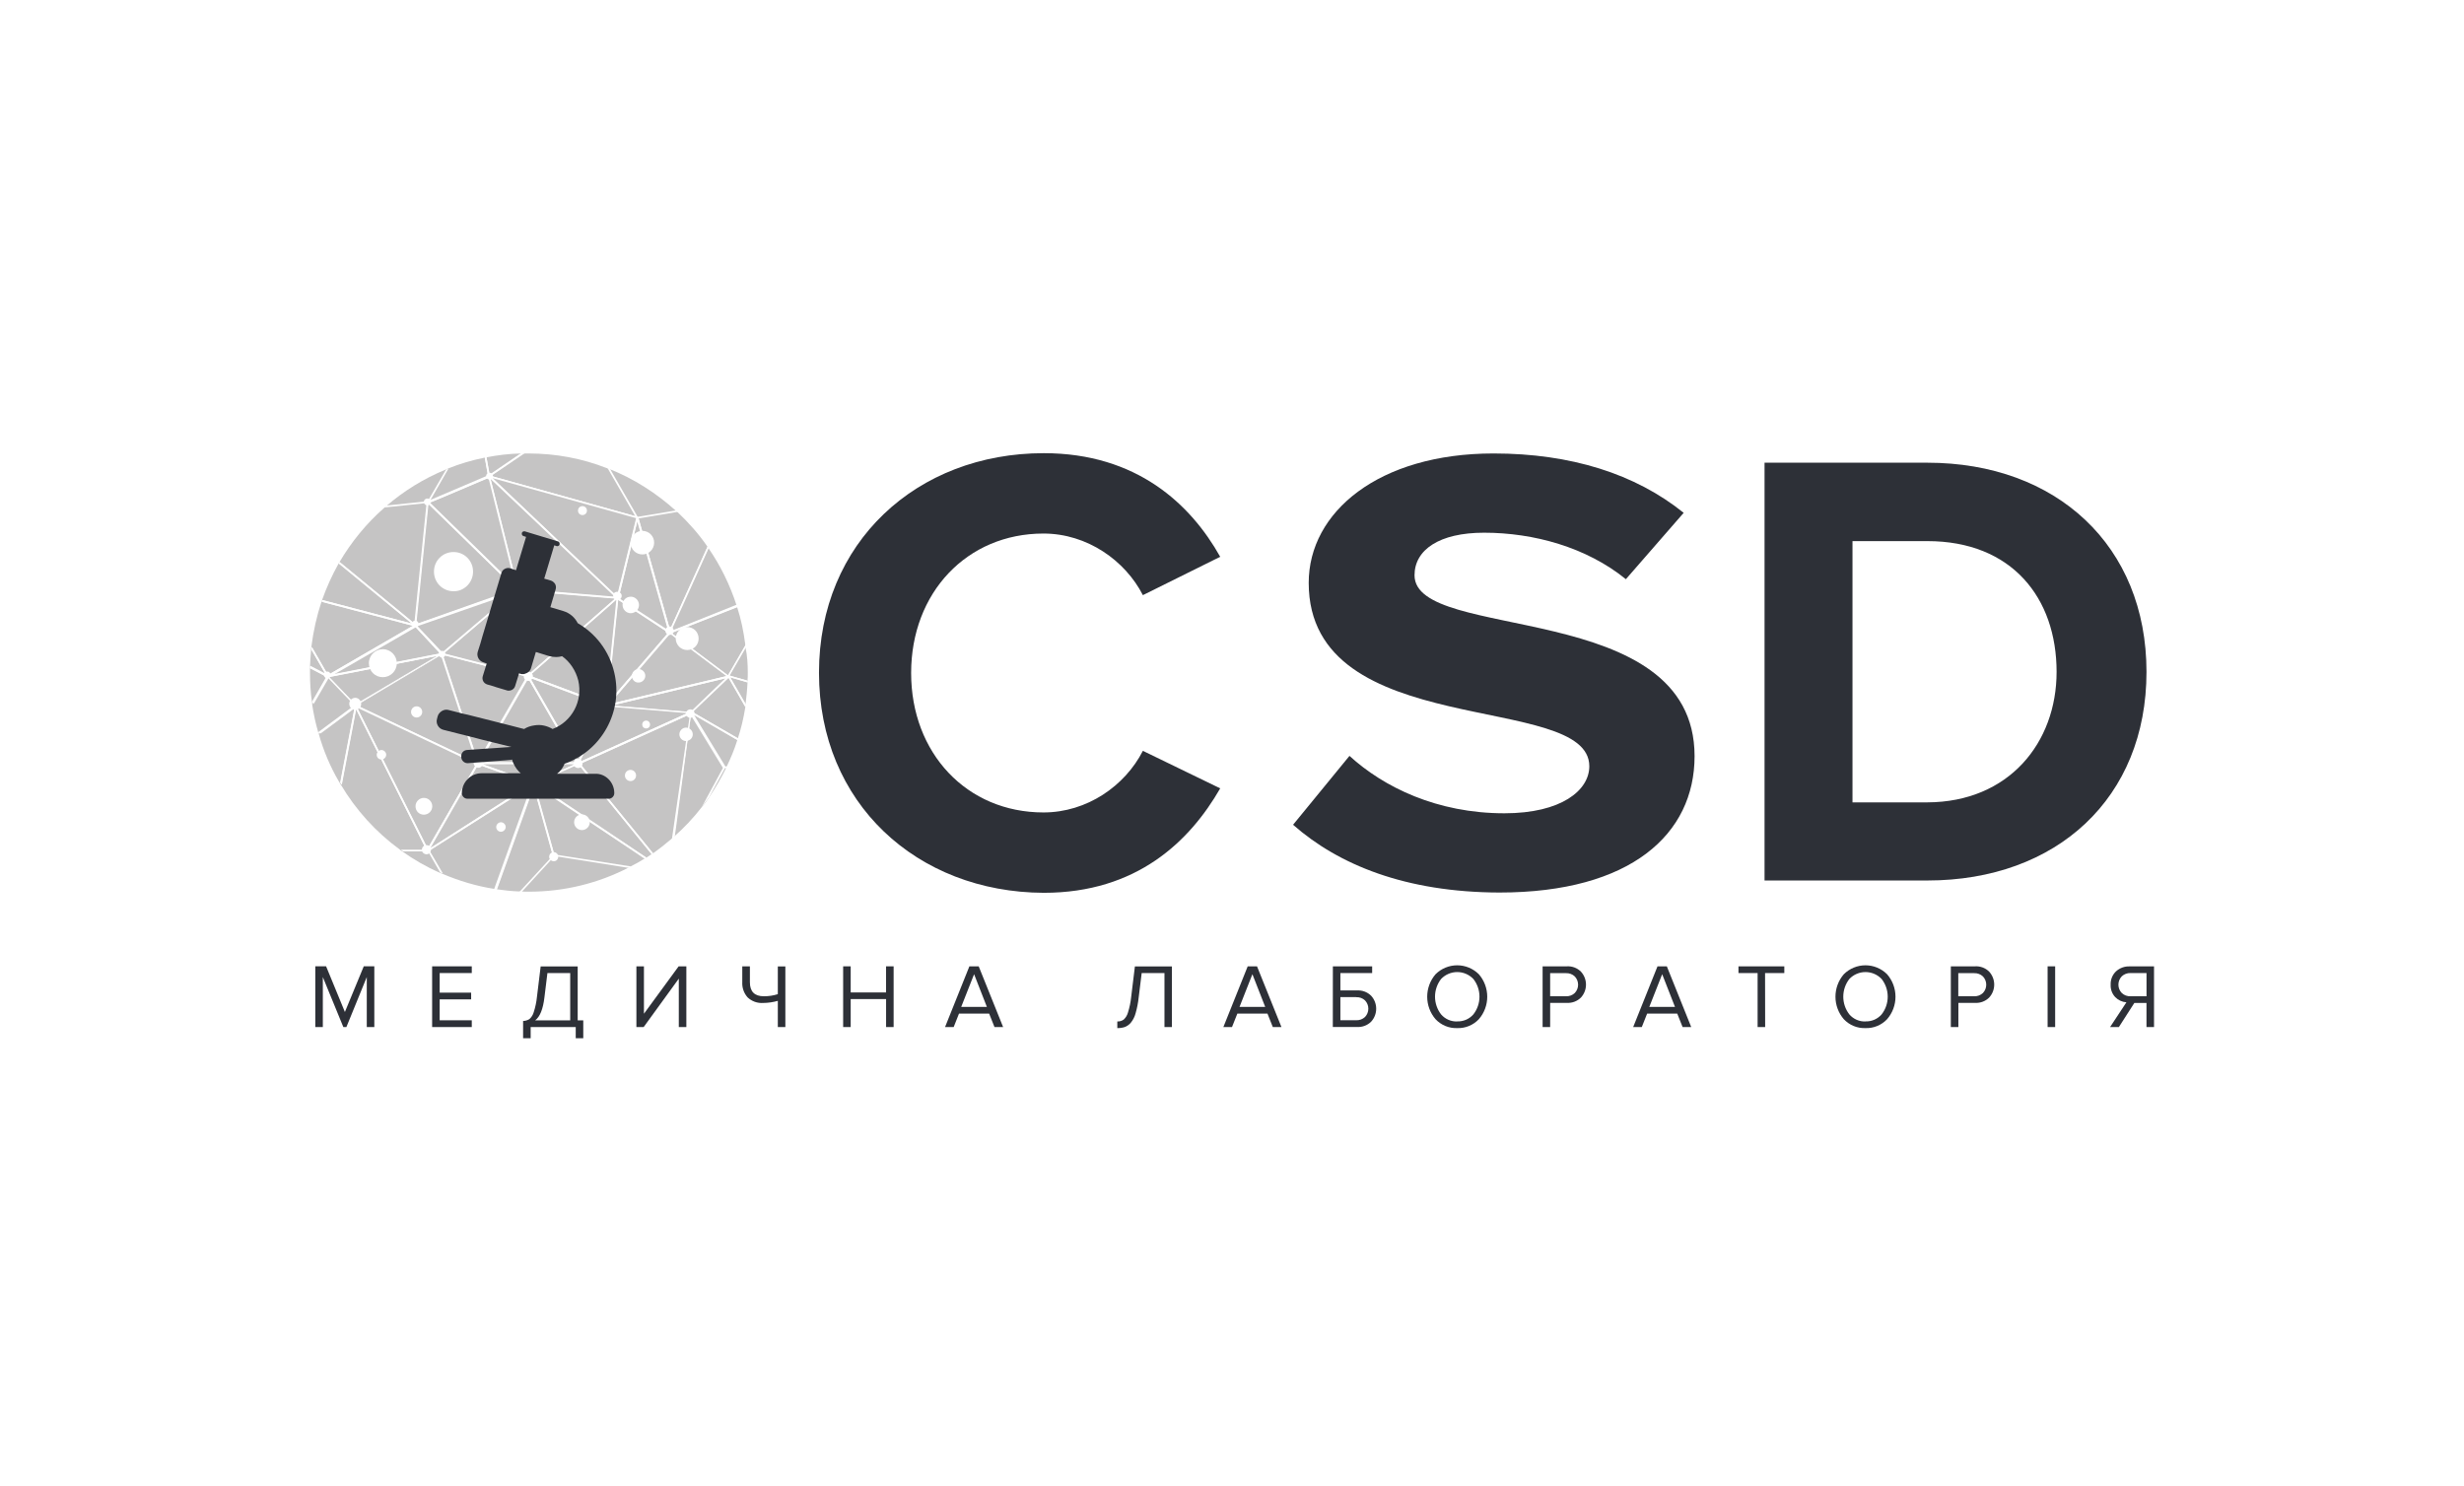 <svg width="310" height="187" viewBox="0 0 310 187" fill="none" xmlns="http://www.w3.org/2000/svg">
<g filter="url(#filter0_d_25_1256)">
<rect x="20" y="20" width="270" height="147" rx="4.392" fill="white"/>
</g>
<path d="M103.039 84.651C103.039 68.231 115.369 57.026 131.317 57.026C143.014 57.026 149.794 63.439 153.517 70.064L143.787 74.891C141.574 70.557 136.797 67.139 131.282 67.139C121.657 67.139 114.631 74.574 114.631 84.687C114.631 94.764 121.622 102.234 131.282 102.234C136.761 102.234 141.539 98.887 143.787 94.482L153.517 99.204C149.688 105.864 143.014 112.347 131.317 112.347C115.369 112.277 103.039 101.072 103.039 84.651Z" fill="#2D3037"/>
<path d="M162.683 103.785L169.779 95.117C174.1 99.063 180.809 102.34 189.275 102.34C196.441 102.34 199.954 99.451 199.954 96.42C199.954 86.942 164.651 93.461 164.651 73.341C164.651 64.426 173.468 57.062 187.905 57.062C197.635 57.062 205.75 59.634 211.827 64.532L204.555 72.883C199.603 68.866 192.963 67.033 186.711 67.033C181.09 67.033 177.964 69.183 177.964 72.389C177.964 80.881 213.197 75.208 213.197 95.152C213.197 104.948 205.188 112.312 188.643 112.312C176.84 112.277 168.409 108.824 162.683 103.785Z" fill="#2D3037"/>
<path d="M222 110.797V58.225H242.479C258.743 58.225 270.054 68.69 270.054 84.546C270.054 100.402 258.779 110.797 242.479 110.797H222ZM258.743 84.546C258.743 75.244 253.123 68.091 242.479 68.091H233.065V100.966H242.479C252.737 100.931 258.743 93.461 258.743 84.546Z" fill="#2D3037"/>
<path d="M94.08 84.616C94.08 84.969 94.08 85.321 94.045 85.673C94.045 85.744 94.045 85.814 94.045 85.885C94.01 86.801 93.904 87.717 93.799 88.598C93.799 88.633 93.799 88.633 93.799 88.668C93.799 88.774 93.764 88.845 93.764 88.95C93.764 88.986 93.764 88.986 93.764 89.021C93.553 90.36 93.237 91.699 92.815 92.967C92.78 93.038 92.78 93.108 92.745 93.179C92.394 94.306 91.937 95.398 91.445 96.42C91.41 96.491 91.375 96.561 91.34 96.667C90.743 97.9 90.04 99.098 89.267 100.261C88.987 100.684 88.67 101.142 88.319 101.53C87.23 102.939 86.036 104.208 84.701 105.37C84.631 105.441 84.525 105.511 84.455 105.582C83.717 106.216 82.909 106.85 82.102 107.414C82.031 107.449 81.996 107.485 81.926 107.52C81.715 107.661 81.504 107.802 81.293 107.943C81.223 107.978 81.153 108.013 81.083 108.048C80.521 108.401 79.959 108.718 79.397 109C79.291 109.07 79.186 109.105 79.081 109.176C75.322 111.114 71.071 112.206 66.54 112.206C66.189 112.206 65.873 112.206 65.521 112.171C65.416 112.171 65.346 112.171 65.24 112.171C64.292 112.136 63.343 112.03 62.395 111.889C62.325 111.889 62.254 111.854 62.184 111.854C59.901 111.501 57.723 110.832 55.65 109.951C55.545 109.916 55.44 109.845 55.299 109.81C53.613 109.07 52.032 108.154 50.557 107.097C50.452 107.026 50.346 106.956 50.276 106.885C47.29 104.701 44.761 101.917 42.864 98.711C42.794 98.605 42.759 98.534 42.688 98.429C41.564 96.526 40.686 94.447 40.089 92.298C40.054 92.227 40.054 92.157 40.019 92.086C39.703 90.994 39.457 89.866 39.281 88.704C39.281 88.668 39.281 88.633 39.281 88.633C39.281 88.563 39.246 88.457 39.246 88.386C39.246 88.351 39.246 88.316 39.246 88.316C39.07 87.118 39 85.885 39 84.651C39 84.475 39 84.299 39 84.123C39 84.052 39 83.982 39 83.876C39.035 83.172 39.07 82.467 39.141 81.762V81.727C39.141 81.621 39.176 81.516 39.176 81.41V81.374C39.422 79.436 39.843 77.534 40.44 75.737C40.475 75.666 40.475 75.596 40.511 75.525C41.072 73.94 41.775 72.389 42.583 70.945C42.618 70.874 42.653 70.804 42.688 70.768C44.199 68.196 46.096 65.871 48.309 63.933C48.414 63.862 48.484 63.756 48.59 63.686C50.803 61.783 53.297 60.233 56.037 59.105C56.142 59.07 56.248 58.999 56.353 58.964C57.828 58.365 59.374 57.907 60.955 57.59C61.025 57.59 61.095 57.555 61.166 57.555C62.571 57.273 64.046 57.097 65.521 57.062C65.662 57.062 65.767 57.062 65.908 57.062C66.083 57.062 66.294 57.062 66.47 57.062C69.947 57.062 73.249 57.696 76.305 58.894C76.411 58.929 76.516 58.964 76.622 58.999C79.748 60.233 82.593 62.065 85.052 64.285C85.122 64.355 85.193 64.391 85.263 64.461C86.633 65.765 87.897 67.174 88.987 68.76C89.022 68.83 89.092 68.901 89.127 68.971C90.638 71.156 91.832 73.587 92.675 76.195C92.71 76.265 92.71 76.336 92.745 76.406C93.237 77.921 93.553 79.472 93.764 81.093C93.764 81.128 93.764 81.128 93.764 81.163C93.764 81.269 93.799 81.374 93.799 81.445C93.799 81.48 93.799 81.48 93.799 81.516C94.01 82.467 94.08 83.559 94.08 84.616Z" fill="#C5C4C4"/>
<path d="M39 84.089L40.756 85.005L41.037 85.146H41.072L41.002 85.251L39.246 88.317C39.246 88.387 39.281 88.493 39.281 88.564C39.281 88.599 39.281 88.634 39.281 88.634L41.213 85.287L41.283 85.146C41.283 85.146 41.318 85.111 41.318 85.075V85.04V85.005L41.283 84.969L41.248 84.934L41.178 84.899L41.002 84.793H40.967L40.791 84.688L39.035 83.772C39 83.912 39 83.983 39 84.089Z" fill="white"/>
<path d="M39 83.841L40.756 84.793L39 83.841ZM41.353 85.145V85.11L41.318 85.04L41.283 84.969L41.037 84.581L39.211 81.41C39.211 81.516 39.176 81.622 39.176 81.727V81.763L40.862 84.687L40.967 84.898L40.791 84.793L39.035 83.841C39.035 83.912 39.035 83.982 39.035 84.088L40.791 85.004L41.072 85.145H41.108L41.213 85.18H41.248C41.283 85.18 41.318 85.18 41.318 85.145C41.353 85.216 41.353 85.18 41.353 85.145Z" fill="white"/>
<path d="M45.045 89.268L44.94 89.021L44.834 88.845L44.799 88.775V88.81V88.845V88.88V88.986L44.764 89.162L44.869 89.374L53.405 106.463C53.475 106.428 53.546 106.393 53.616 106.393L45.045 89.268ZM53.897 106.992L53.862 106.921L53.827 106.886L53.792 106.851L53.581 106.393L45.045 89.268L44.94 89.021L44.834 88.845L44.799 88.775C44.799 88.775 44.799 88.775 44.764 88.739C44.729 88.739 44.694 88.739 44.694 88.739C44.694 88.739 44.694 88.739 44.658 88.739C44.658 88.739 44.658 88.739 44.658 88.775C44.658 88.775 44.658 88.775 44.658 88.81V88.845L44.623 89.056L44.588 89.303L42.832 98.464C42.902 98.57 42.937 98.641 43.008 98.746L44.799 89.338L44.834 89.127L44.94 89.338L53.475 106.428L53.721 106.921H50.419C50.525 106.992 50.63 107.062 50.7 107.133H53.897C53.932 107.133 53.967 107.097 53.967 107.097C53.897 107.062 53.897 107.027 53.897 106.992Z" fill="white"/>
<path d="M55.652 82.291C55.652 82.256 55.617 82.256 55.617 82.256C55.617 82.256 55.582 82.256 55.547 82.256H55.511H55.476H55.406L55.16 82.291L41.671 84.934H41.601L41.285 85.004H41.25H41.179H41.144H41.109V85.04C41.109 85.075 41.109 85.075 41.109 85.11C41.109 85.11 41.109 85.11 41.109 85.145L41.215 85.251L41.25 85.286L43.006 87.119L44.025 88.176L44.552 88.704L44.587 88.74H44.622L44.657 88.775H44.692C44.727 88.775 44.727 88.775 44.763 88.775L44.798 88.74L44.833 88.704L44.903 88.669L45.43 88.352L55.301 82.467L55.476 82.362L55.547 82.326L55.617 82.291L55.652 82.256V82.221C55.652 82.221 55.652 82.221 55.652 82.186V82.291ZM45.36 88.246L44.692 88.634L44.13 88.035L41.461 85.251L41.425 85.216L41.531 85.181L54.985 82.538L45.36 88.246Z" fill="white"/>
<path d="M45.323 88.986C45.288 89.056 45.253 89.092 45.183 89.162L59.585 95.998V95.963C59.585 95.892 59.62 95.857 59.655 95.822L45.323 88.986ZM60.112 95.998L60.042 95.963L59.972 95.927L59.901 95.892L59.655 95.787L45.323 88.986L44.902 88.775L44.726 88.704C44.691 88.704 44.656 88.704 44.656 88.704C44.656 88.704 44.656 88.704 44.621 88.704C44.621 88.704 44.621 88.704 44.621 88.739C44.621 88.739 44.621 88.739 44.621 88.775V88.81L44.656 88.915L44.726 89.092L44.832 89.303L53.368 106.393L53.614 106.886L53.684 107.027C53.684 107.062 53.719 107.062 53.754 107.062C53.754 107.062 53.754 107.062 53.789 107.062C53.824 107.062 53.859 107.027 53.859 107.027L54.07 106.675L54.14 106.569L59.937 96.491L60.147 96.139L60.182 96.104C60.182 96.104 60.182 96.069 60.218 96.069C60.218 96.033 60.218 96.033 60.218 95.998C60.147 96.033 60.147 95.998 60.112 95.998ZM53.578 106.357L45.042 89.268L44.937 89.021L45.183 89.127L59.585 95.963L59.937 96.139L59.761 96.456L54 106.463L53.789 106.815L53.578 106.357Z" fill="white"/>
<path d="M44.796 88.74C44.761 88.74 44.796 88.74 44.796 88.74C44.796 88.704 44.796 88.704 44.761 88.704L44.726 88.669L44.164 88.07L41.494 85.287L41.459 85.251L41.424 85.216V85.181L41.354 85.11C41.319 85.075 41.319 85.075 41.283 85.075H41.248V85.11L41.213 85.146L41.143 85.287L39.422 88.282C39.422 88.317 39.422 88.352 39.422 88.352C39.422 88.423 39.457 88.528 39.457 88.599L41.354 85.322L41.389 85.287L41.424 85.322L43.18 87.154L44.199 88.211L44.726 88.74L44.34 89.057L40.265 92.087C40.265 92.158 40.3 92.228 40.335 92.299L44.515 89.198L44.761 89.022L44.867 88.951L44.902 88.916L44.937 88.881C44.972 88.846 44.972 88.846 44.972 88.81V88.775C44.796 88.775 44.796 88.775 44.796 88.74Z" fill="white"/>
<path d="M60.147 95.998L60.112 95.857L60.007 95.505L55.791 82.714L55.686 82.432L55.651 82.362V82.326C55.651 82.326 55.651 82.291 55.616 82.291H55.581H55.545L55.51 82.326L55.264 82.467L55.194 82.502L55.054 82.573L45.464 88.281L44.797 88.669L44.726 88.704C44.726 88.704 44.726 88.704 44.691 88.704C44.691 88.704 44.691 88.704 44.656 88.739C44.656 88.739 44.656 88.739 44.656 88.775V88.81L44.691 88.845L44.761 88.88L44.832 88.915L44.972 88.986L45.218 89.092L59.62 95.927L59.972 96.104L60.007 96.139L60.077 96.174H60.112C60.147 96.174 60.147 96.174 60.182 96.139C60.182 96.139 60.182 96.104 60.218 96.104C60.218 96.104 60.218 96.104 60.218 96.068C60.218 96.033 60.218 96.033 60.218 95.998H60.147ZM59.655 95.751L45.323 88.951L44.902 88.739L45.429 88.422L55.3 82.538L55.475 82.432L55.545 82.679L59.761 95.54L59.866 95.857L59.655 95.751Z" fill="white"/>
<path d="M44.129 89.092L40.054 92.122C40.054 92.192 40.09 92.263 40.125 92.333L44.305 89.233C44.2 89.197 44.164 89.127 44.129 89.092ZM44.762 88.739L44.727 88.704C44.691 88.704 44.656 88.704 44.656 88.704C44.656 88.704 44.656 88.704 44.621 88.704L44.551 88.775L44.164 89.092L40.09 92.122C40.09 92.192 40.125 92.263 40.16 92.333L44.34 89.233L44.586 89.056L44.551 89.303L42.794 98.465C42.865 98.57 42.9 98.641 42.97 98.746L44.762 89.338L44.797 89.127L44.832 88.951V88.845V88.81V88.775C44.797 88.775 44.797 88.739 44.762 88.739Z" fill="white"/>
<path d="M67.347 99.134L67.277 98.817L67.172 98.747L67.102 98.923L67.172 99.169L69.42 107.238C69.49 107.203 69.561 107.168 69.631 107.168L67.347 99.134ZM69.701 107.591L69.666 107.52L69.596 107.238L67.347 99.169L67.277 98.852L67.242 98.676L67.207 98.606V98.57C67.207 98.57 67.207 98.57 67.172 98.535H67.137C67.102 98.535 67.102 98.535 67.102 98.535C67.102 98.535 67.102 98.535 67.102 98.57V98.606L67.066 98.676L66.996 98.888L66.891 99.169L62.289 111.96C62.359 111.96 62.43 111.995 62.5 111.995L67.066 99.275L67.172 99.028L67.242 99.275L69.49 107.344L69.561 107.661L69.174 108.084L65.31 112.277C65.415 112.277 65.486 112.277 65.591 112.277L69.279 108.26L69.701 107.802L69.736 107.767C69.701 107.661 69.701 107.626 69.701 107.591Z" fill="white"/>
<path d="M72.829 96.069C72.829 96.033 72.829 96.033 72.829 96.069C72.829 96.033 72.794 96.033 72.794 96.033C72.759 95.998 72.759 95.998 72.724 95.998H60.113C60.113 95.998 60.113 95.998 60.078 95.998C60.078 95.998 60.078 95.998 60.043 95.998C60.043 95.998 60.008 95.998 60.008 96.033V96.069C60.008 96.104 60.043 96.174 60.078 96.174H60.113H60.148L60.605 96.35L66.506 98.465L66.823 98.57L66.928 98.606H66.963H66.998H67.033H67.068H67.104H67.139L67.174 98.57L67.279 98.535L67.63 98.394L72.232 96.35L72.654 96.139L72.724 96.104C72.829 96.174 72.829 96.104 72.829 96.069ZM67.56 98.253L67.104 98.465L66.647 98.288L60.781 96.174H72.232L72.197 96.21L69.317 97.513L67.56 98.253Z" fill="white"/>
<path d="M84.033 109.916C84.033 109.916 84.033 109.952 84.033 109.916C84.033 109.916 84.033 109.952 84.033 109.916ZM67.628 98.817L67.312 98.606L67.172 98.535C67.172 98.535 67.172 98.535 67.137 98.535H67.102H67.066C67.066 98.535 67.066 98.535 67.066 98.57V98.606V98.641V98.676L67.102 98.747L67.137 98.923L67.207 99.169L69.455 107.239L69.525 107.556V107.626C69.525 107.661 69.561 107.697 69.596 107.697H69.666L70.263 107.802L79.115 109.212C79.221 109.141 79.326 109.106 79.431 109.036L70.228 107.591L69.736 107.52L69.666 107.239L67.418 99.169L67.347 98.852L67.593 99.028L81.153 108.084C81.223 108.049 81.293 108.014 81.363 107.978L67.628 98.817Z" fill="white"/>
<path d="M60.744 96.21C60.709 96.28 60.674 96.35 60.639 96.386L66.54 98.5C66.54 98.429 66.575 98.359 66.611 98.288L60.744 96.21ZM67.172 98.535L67.137 98.5C67.137 98.5 67.137 98.5 67.102 98.5H67.067L66.611 98.324L60.744 96.21H60.709L60.533 96.139L60.217 96.033L60.112 95.998H60.077C60.077 95.998 60.077 95.998 60.042 95.998C60.042 95.998 60.042 95.998 60.007 95.998C60.007 95.998 59.971 95.998 59.971 96.033V96.069L59.901 96.174L59.725 96.491L53.965 106.498L53.754 106.851L53.684 106.992C53.684 107.027 53.648 107.062 53.684 107.097C53.684 107.097 53.684 107.133 53.719 107.133L53.754 107.168H53.789C53.789 107.168 53.824 107.168 53.859 107.168L53.929 107.097L54.175 106.957L66.611 99.064L66.856 98.923L66.997 98.817L67.067 98.782L67.102 98.746L67.137 98.711C67.137 98.676 67.137 98.676 67.137 98.641C67.172 98.57 67.172 98.57 67.172 98.535ZM66.54 98.817L54.175 106.71H54.14L54.175 106.675L59.971 96.562L60.182 96.21L60.639 96.386L66.54 98.5L66.856 98.606L66.54 98.817Z" fill="white"/>
<path d="M84.033 109.916C84.033 109.916 84.033 109.951 84.033 109.916V109.916ZM72.898 96.139L72.827 96.068C72.792 96.033 72.792 96.033 72.757 96.033H72.722H72.687L72.652 96.068L72.406 96.174L72.195 96.245L69.315 97.513L67.593 98.288L67.137 98.5H67.102C67.102 98.5 67.102 98.5 67.066 98.5C67.066 98.5 67.066 98.5 67.066 98.535V98.57V98.605L67.102 98.641L67.137 98.676L67.207 98.711L67.312 98.782L67.558 98.958L81.117 108.014C81.188 107.978 81.258 107.943 81.328 107.908L67.699 98.782L67.383 98.57L67.734 98.429L72.335 96.386L72.757 96.174L73.073 96.526L81.996 107.485C82.066 107.45 82.101 107.414 82.171 107.379L73.249 96.421L72.898 96.139Z" fill="white"/>
<path d="M67.067 98.711L66.997 98.747L66.856 98.852L66.751 99.134L62.149 111.925C62.22 111.925 62.29 111.96 62.36 111.96L66.927 99.24L67.032 98.993L67.102 98.817L67.067 98.711ZM67.173 98.535L67.138 98.5C67.138 98.5 67.138 98.5 67.102 98.5H67.067H67.032L66.856 98.606L66.576 98.782L54.211 106.675H54.175L54.105 106.71L53.859 106.851L53.789 106.886L53.754 106.921C53.754 106.957 53.754 106.992 53.754 107.027L53.789 107.062L53.965 107.344L55.37 109.776C55.475 109.811 55.581 109.881 55.721 109.917L54.14 107.203L54.035 106.992L54.281 106.851L66.716 98.958L66.962 98.817L66.856 99.099L62.255 111.89C62.325 111.89 62.395 111.925 62.465 111.925L67.032 99.205L67.102 98.958L67.173 98.782L67.208 98.711V98.676V98.641V98.606C67.173 98.57 67.173 98.57 67.173 98.535Z" fill="white"/>
<path d="M91.201 96.525L91.166 96.455L87.302 90.112L87.232 89.972L87.056 89.69L87.021 89.619C87.021 89.619 87.021 89.584 86.986 89.584H86.951H86.916C86.916 89.584 86.916 89.584 86.916 89.619V89.725V89.795L86.845 90.218L84.632 105.546C84.703 105.476 84.808 105.405 84.878 105.335L85.054 104.137L86.88 90.324L86.916 90.007L87.091 90.289L90.955 96.631L88.286 101.564C88.602 101.141 88.918 100.719 89.234 100.296L91.166 96.737L91.201 96.666C91.201 96.596 91.201 96.561 91.201 96.525ZM84.035 109.915C84.035 109.915 84.035 109.95 84.035 109.915V109.915Z" fill="white"/>
<path d="M91.691 85.074C91.691 85.039 91.655 85.039 91.655 85.039H91.62H91.585H91.55L91.409 85.074L76.972 88.527L76.621 88.598L76.41 88.633H76.375L76.269 88.668H76.234C76.234 88.668 76.234 88.668 76.199 88.704V88.739C76.199 88.774 76.234 88.845 76.305 88.845H76.34H76.375L76.972 88.88L86.386 89.655H86.492L86.773 89.69H86.843H86.878H86.913H86.948H86.983L87.089 89.585L87.299 89.373L91.62 85.215L91.691 85.145L91.726 85.109C91.726 85.18 91.726 85.145 91.691 85.074ZM86.843 89.585L86.421 89.549L77.007 88.774H76.972H77.007L91.269 85.356L87.124 89.338L86.843 89.585Z" fill="white"/>
<path d="M87.055 89.655L86.949 89.585H86.914H86.879L86.844 89.62V89.655V89.691C86.844 89.691 86.844 89.691 86.844 89.726L86.879 89.761L86.914 89.796L87.019 89.973L87.195 90.254L91.059 96.597L91.094 96.632C91.129 96.667 91.164 96.667 91.2 96.667H91.27H91.445C91.481 96.597 91.516 96.526 91.551 96.421L91.27 96.456L87.406 90.114L87.335 89.973L87.476 90.043L92.886 93.179C92.921 93.109 92.921 93.038 92.956 92.968L87.546 89.832L87.055 89.655Z" fill="white"/>
<path d="M86.949 89.655C86.949 89.62 86.949 89.62 86.949 89.655L86.914 89.62H86.879H86.844L86.422 89.585L77.008 88.81H76.973L76.552 88.774H76.411H76.306H76.27H76.235C76.235 88.774 76.235 88.774 76.2 88.81L76.165 88.845L75.99 89.162L72.898 95.54L72.758 95.857L72.688 95.998V96.033V96.068C72.688 96.068 72.688 96.068 72.688 96.103V96.139V96.174C72.723 96.174 72.723 96.209 72.758 96.209H72.793L72.933 96.139L73.32 95.963L86.422 90.043L86.774 89.902L86.879 89.867L86.914 89.832H86.949C86.984 89.832 87.019 89.796 87.019 89.761L86.949 89.655C86.984 89.655 86.984 89.655 86.949 89.655ZM86.352 89.796L73.214 95.751L72.969 95.857L73.074 95.61L76.165 89.268L76.341 88.915L76.938 88.951L86.352 89.726H86.457L86.352 89.796Z" fill="white"/>
<path d="M91.762 85.18L91.727 85.109C91.727 85.074 91.691 85.074 91.691 85.074C91.691 85.074 91.691 85.074 91.656 85.074H91.621C91.621 85.074 91.586 85.074 91.586 85.109L91.516 85.18L91.305 85.391L87.16 89.373L86.879 89.62C86.879 89.62 86.879 89.62 86.879 89.655V89.69C86.879 89.69 86.879 89.69 86.879 89.725C86.879 89.725 86.879 89.725 86.879 89.761L86.914 89.796H86.949H86.984L87.09 89.831L87.3 89.972L87.441 90.043L92.851 93.178C92.886 93.108 92.886 93.038 92.921 92.967L87.511 89.831L87.16 89.62L87.371 89.408L91.691 85.286L93.834 89.021C93.834 88.985 93.834 88.985 93.834 88.95C93.834 88.88 93.869 88.774 93.869 88.668L91.867 85.215L91.762 85.18Z" fill="white"/>
<path d="M86.352 89.796L73.214 95.751C73.25 95.822 73.285 95.857 73.285 95.963L86.387 90.043C86.352 89.937 86.352 89.867 86.352 89.796ZM86.949 89.655C86.949 89.62 86.949 89.62 86.949 89.655L86.914 89.62H86.879C86.879 89.62 86.879 89.62 86.844 89.62L86.493 89.796L86.387 89.832L73.25 95.786L73.004 95.892H72.969L72.863 95.963L72.758 95.998C72.758 95.998 72.723 95.998 72.723 96.033V96.068V96.104V96.139V96.174L72.758 96.209L73.074 96.562L81.996 107.52C82.067 107.485 82.102 107.45 82.172 107.414L73.25 96.456L72.969 96.139L73.355 95.963L86.457 90.043L86.809 89.902L86.739 90.325L84.525 105.653C84.596 105.582 84.701 105.512 84.771 105.441L84.947 104.243L86.879 90.325L86.914 90.008L86.949 89.867V89.761V89.726V89.655C86.984 89.655 86.984 89.655 86.949 89.655Z" fill="white"/>
<path d="M72.829 95.962L72.759 95.821L72.724 95.786L72.584 95.504L66.858 85.568L66.682 85.286L66.577 85.11L66.542 85.039L66.507 85.004H66.472H66.436C66.436 85.004 66.401 85.004 66.401 85.039C66.401 85.039 66.401 85.039 66.401 85.074L66.366 85.145L66.155 85.497L64.504 88.351L60.394 95.469L60.219 95.751L60.184 95.821L60.113 95.927V95.962C60.113 95.998 60.113 95.998 60.113 96.033C60.113 96.033 60.113 96.033 60.148 96.068H60.184H72.794C72.829 96.068 72.865 96.033 72.865 96.033C72.865 96.033 72.865 96.033 72.865 95.998C72.829 95.998 72.829 95.998 72.829 95.962ZM60.5 95.575L66.226 85.638L66.436 85.286L66.647 85.673L72.373 95.61L72.549 95.892H60.324L60.5 95.575Z" fill="white"/>
<path d="M65.242 74.574C65.172 74.609 65.102 74.609 65.031 74.574L66.261 84.546C66.331 84.511 66.401 84.511 66.472 84.511L65.242 74.574ZM77.782 75.209C77.782 75.173 77.782 75.173 77.782 75.173H77.747H77.712L77.466 75.138H77.256L65.769 74.187L65.242 74.151H65.207H65.172H65.137H65.102C65.066 74.187 65.066 74.187 65.066 74.222V74.257V74.363V74.433L65.102 74.609L66.331 84.581L66.366 84.934V85.039V85.075V85.11L66.401 85.145C66.401 85.145 66.401 85.145 66.436 85.145C66.472 85.145 66.472 85.145 66.507 85.11L66.577 85.075L66.647 85.004L66.963 84.722L76.061 76.759L77.537 75.455H77.572L77.607 75.42L77.677 75.349L77.747 75.279C77.747 75.279 77.747 75.279 77.782 75.244V75.209C77.782 75.244 77.782 75.244 77.782 75.209C77.782 75.244 77.782 75.209 77.782 75.209ZM66.788 84.617L66.507 84.863L66.472 84.546L65.242 74.609L65.207 74.328L65.593 74.363L77.256 75.314H77.396L77.326 75.385L66.788 84.617Z" fill="white"/>
<path d="M76.375 88.704C76.34 88.704 76.375 88.704 76.375 88.704C76.34 88.668 76.34 88.633 76.304 88.633L76.234 88.598H76.199L75.918 88.492L67.066 85.18L66.644 85.039L66.539 85.004L66.469 84.969H66.434H66.398C66.398 84.969 66.398 84.969 66.363 84.969C66.328 84.969 66.363 84.969 66.363 85.004C66.363 85.004 66.363 85.004 66.363 85.039V85.075V85.11V85.145V85.18L66.434 85.321L66.644 85.709L72.37 95.645L72.546 95.927L72.581 95.998L72.616 96.033L72.651 96.068C72.651 96.103 72.686 96.103 72.757 96.103C72.792 96.103 72.827 96.068 72.827 96.068L72.897 95.892L73.038 95.61L76.129 89.268L76.304 88.95L76.375 88.845V88.809C76.375 88.739 76.375 88.739 76.375 88.704ZM72.546 95.504L66.82 85.568L66.644 85.286L66.96 85.392L75.813 88.704L76.094 88.809L75.953 89.127L72.827 95.504L72.686 95.786L72.546 95.504Z" fill="white"/>
<path d="M59.13 83.066L56.004 82.256C56.004 82.291 56.004 82.326 56.004 82.362C56.004 82.397 56.004 82.432 55.969 82.467L65.874 85.039V85.004C65.874 84.934 65.91 84.898 65.945 84.828L59.13 83.066ZM66.507 85.004V84.863L66.472 84.546L65.242 74.609L65.207 74.328V74.222V74.187V74.151C65.207 74.151 65.207 74.151 65.207 74.116H65.172H65.137H65.102L65.067 74.151L65.031 74.187L64.75 74.433L64.68 74.504L55.933 81.939L55.723 82.115L55.652 82.185L55.617 82.221C55.617 82.221 55.617 82.221 55.617 82.256V82.291C55.617 82.291 55.617 82.326 55.652 82.326L55.688 82.362H55.723H55.758H55.793H55.863L56.074 82.432L65.98 85.004L66.331 85.11L66.401 85.145H66.437H66.472C66.472 85.145 66.472 85.145 66.507 85.145C66.542 85.145 66.542 85.145 66.577 85.11V85.075V85.039L66.507 85.004ZM65.945 84.863L59.13 83.101L56.004 82.291L55.793 82.256L55.933 82.15L64.786 74.609L64.961 74.469L64.996 74.645L66.226 84.617L66.261 84.969L65.945 84.863Z" fill="white"/>
<path d="M66.648 85.039L67.07 85.18L66.648 85.039ZM77.784 75.208C77.784 75.173 77.784 75.173 77.784 75.173L77.749 75.138C77.713 75.138 77.678 75.138 77.643 75.138H77.608L77.503 75.208L77.397 75.314L77.327 75.384L66.789 84.616L66.508 84.863L66.402 84.969L66.367 85.004C66.367 85.004 66.367 85.004 66.367 85.039C66.367 85.039 66.367 85.039 66.367 85.074V85.109V85.145V85.18L66.402 85.215L66.473 85.251L66.683 85.321L66.999 85.427L75.852 88.739L76.133 88.845H76.168H76.203H76.238H76.273C76.308 88.845 76.308 88.845 76.343 88.845L76.379 88.809V88.774V88.739V88.704V88.563L76.414 88.21L77.749 75.525V75.455V75.279V75.243L77.784 75.208C77.784 75.243 77.784 75.208 77.784 75.208ZM75.887 88.492L67.035 85.18L66.613 85.039L66.929 84.757L76.027 76.794L77.503 75.49H77.538V75.525L76.238 88.21L76.203 88.598L75.887 88.492Z" fill="white"/>
<path d="M66.507 85.04C66.507 85.004 66.507 85.04 66.507 85.04C66.472 85.004 66.472 85.004 66.472 85.004H66.436L66.331 84.969L66.015 84.899L59.2 83.137L56.074 82.326L55.863 82.291L55.687 82.256H55.652C55.617 82.256 55.582 82.256 55.547 82.291L55.512 82.326C55.512 82.326 55.512 82.326 55.512 82.362V82.397V82.432L55.547 82.502L55.582 82.573L55.687 82.855L59.903 95.646L60.008 96.033L60.043 96.174C60.043 96.174 60.043 96.209 60.078 96.209C60.078 96.209 60.078 96.209 60.113 96.245H60.149H60.184C60.184 96.245 60.219 96.245 60.219 96.209L60.254 96.139L60.289 96.104L60.324 96.033L60.535 95.681L66.261 85.744L66.472 85.392L66.507 85.321L66.542 85.286V85.251V85.216C66.542 85.075 66.542 85.04 66.507 85.04ZM66.05 85.498L64.399 88.352L60.289 95.469L60.113 95.751L60.008 95.434L55.793 82.644L55.722 82.397L55.933 82.467L65.839 85.04L66.191 85.145L66.05 85.498Z" fill="white"/>
<path d="M77.78 75.209C77.78 75.173 77.78 75.173 77.78 75.173L77.674 75.068L77.639 75.032L77.288 74.715L61.937 60.128L61.726 59.916L61.656 59.846H61.621C61.586 59.846 61.551 59.846 61.551 59.846L61.516 59.881V59.916C61.516 59.916 61.516 59.916 61.516 59.951C61.516 59.951 61.516 59.951 61.516 59.987L61.551 60.092L61.621 60.339L64.888 73.447L64.993 73.87L65.064 74.152V74.187V74.222C65.064 74.257 65.064 74.257 65.099 74.257C65.099 74.257 65.134 74.257 65.134 74.293H65.169H65.239L65.626 74.328L77.288 75.279H77.428H77.604H77.639H77.674C77.709 75.279 77.709 75.279 77.709 75.279C77.709 75.279 77.709 75.279 77.745 75.244C77.745 75.244 77.745 75.244 77.745 75.209H77.78C77.78 75.244 77.78 75.209 77.78 75.209ZM77.183 75.068L65.696 74.116L65.169 74.081L64.993 73.376L61.726 60.304V60.269L61.761 60.304L77.183 74.927L77.393 75.103L77.183 75.068Z" fill="white"/>
<path d="M61.199 57.52C61.129 57.52 61.059 57.555 60.988 57.555L61.34 59.528C61.41 59.493 61.48 59.458 61.55 59.458L61.199 57.52ZM65.555 57.026L61.831 59.563L61.585 59.74L61.55 59.493L61.199 57.555C61.129 57.555 61.059 57.59 60.988 57.59L61.34 59.563L61.41 59.881V59.951C61.41 59.951 61.41 59.951 61.41 59.986C61.41 59.986 61.41 59.986 61.41 60.022L61.445 60.057H61.48H61.515L61.585 60.022L61.621 59.986L61.691 59.916L61.902 59.775L65.906 57.026C65.836 56.991 65.695 56.991 65.555 57.026Z" fill="white"/>
<path d="M80.243 65.095V65.06C80.243 65.024 80.207 65.024 80.172 65.024L79.926 64.954L62.011 59.95L61.801 59.88L61.66 59.845H61.625C61.59 59.845 61.555 59.845 61.555 59.845L61.52 59.88V59.915C61.52 59.915 61.52 59.915 61.52 59.95C61.52 59.95 61.52 59.95 61.52 59.986L61.555 60.021L61.765 60.232L61.801 60.268L77.222 74.891L77.432 75.067L77.573 75.208L77.643 75.278L77.678 75.313C77.678 75.313 77.678 75.313 77.713 75.313H77.748C77.748 75.313 77.748 75.313 77.784 75.313C77.784 75.313 77.784 75.313 77.819 75.278V75.243V75.208L77.994 74.538L80.207 65.518L80.313 65.13L80.243 65.095ZM77.257 74.714L61.941 60.162L80.032 65.201L77.748 74.503L77.608 75.031L77.257 74.714Z" fill="white"/>
<path d="M61.447 59.986C61.447 59.951 61.412 59.951 61.412 59.951C61.412 59.951 61.412 59.951 61.412 59.916C61.412 59.916 61.412 59.916 61.412 59.88V59.81L61.166 59.916L54.14 62.911C54.175 62.981 54.211 63.052 54.211 63.122L56.072 62.347L61.306 60.127L61.517 60.056L61.552 60.021L61.447 59.986ZM60.99 57.555L61.342 59.528L60.99 57.555ZM61.623 59.88V59.81L61.587 59.704L61.552 59.458L61.201 57.52C61.131 57.52 61.06 57.555 60.99 57.555L61.342 59.528L61.412 59.845L61.166 59.951L54.14 62.946L54.105 62.981L54.14 62.946L56.424 58.964C56.318 58.999 56.213 59.035 56.108 59.105L53.965 62.805L53.789 63.122V63.157C53.789 63.157 53.789 63.157 53.789 63.193V63.228C53.789 63.263 53.789 63.263 53.824 63.298C53.859 63.334 53.859 63.334 53.894 63.334H53.93L54 63.298L54.07 63.263L54.246 63.193L56.108 62.417L61.342 60.197L61.552 60.127L61.587 60.092H61.623H61.658C61.623 59.986 61.658 59.951 61.623 59.88Z" fill="white"/>
<path d="M80.239 65.095V65.06L76.726 58.964C76.621 58.929 76.515 58.894 76.41 58.859L79.922 64.954L62.007 59.951L61.797 59.88L62.007 59.74L66.012 57.026C65.871 57.026 65.731 57.026 65.626 57.026L61.902 59.563L61.656 59.74L61.551 59.81L61.516 59.845V59.88C61.516 59.88 61.516 59.88 61.516 59.916C61.516 59.916 61.516 59.916 61.516 59.951C61.516 59.951 61.516 59.951 61.551 59.951H61.586L61.726 59.986L61.972 60.057L80.063 65.095H80.098H80.133C80.133 65.095 80.133 65.095 80.168 65.095C80.204 65.095 80.239 65.095 80.239 65.06C80.239 65.06 80.239 65.06 80.239 65.025C80.239 65.131 80.239 65.131 80.239 65.095Z" fill="white"/>
<path d="M65.206 74.187C65.206 74.151 65.206 74.187 65.206 74.187L65.17 74.081L64.995 73.376L61.728 60.304V60.269L61.693 60.092L61.658 59.987L61.623 59.916V59.881C61.623 59.881 61.623 59.881 61.587 59.881C61.552 59.881 61.517 59.881 61.517 59.881L61.447 59.916L61.201 60.022L54.175 63.017L54.14 63.052L53.859 63.158C53.859 63.158 53.859 63.158 53.824 63.158C53.824 63.158 53.824 63.158 53.789 63.158C53.789 63.158 53.789 63.158 53.789 63.193C53.789 63.193 53.789 63.193 53.789 63.228V63.264C53.789 63.299 53.789 63.299 53.824 63.334L54 63.51L54.07 63.581L64.573 73.834L64.96 74.222L64.995 74.257L65.065 74.292L65.1 74.328C65.1 74.328 65.135 74.328 65.135 74.363H65.17H65.206H65.241C65.206 74.222 65.206 74.222 65.206 74.187ZM64.608 73.588L54.14 63.369L54 63.264L54.175 63.193L56.037 62.418L61.236 60.198L61.447 60.127L61.517 60.374L64.784 73.482L64.889 73.905L64.608 73.588Z" fill="white"/>
<path d="M91.69 85.04L91.585 84.969H91.55L84.595 79.754L84.419 79.649L84.349 79.578L84.314 79.543L84.278 79.508C84.243 79.473 84.208 79.473 84.173 79.508C84.173 79.508 84.138 79.508 84.138 79.543L84.103 79.578L84.068 79.614L83.927 79.79L76.656 88.246L76.445 88.493L76.41 88.528L76.305 88.634L76.234 88.704L76.199 88.74C76.199 88.74 76.199 88.775 76.164 88.775V88.81V88.846C76.164 88.881 76.199 88.916 76.234 88.916H76.269H76.305L76.972 88.775L91.234 85.357L91.62 85.251H91.655C91.69 85.251 91.69 85.251 91.726 85.216V85.181C91.761 85.11 91.761 85.075 91.69 85.04ZM76.832 88.352L84.138 79.86L84.278 79.719L84.454 79.86L91.409 85.075L76.937 88.528L76.586 88.599L76.832 88.352Z" fill="white"/>
<path d="M89.055 68.725L84.454 78.873L84.278 79.261L84.172 78.838L80.344 65.237L85.367 64.391C85.297 64.321 85.226 64.25 85.156 64.215L80.273 65.025H80.203C80.203 65.025 80.203 65.025 80.168 65.025H80.133L80.098 65.061C80.098 65.096 80.063 65.096 80.098 65.131L80.168 65.448L80.203 65.519L83.962 78.838L84.067 79.225L84.137 79.437V79.507C84.137 79.507 84.137 79.507 84.137 79.543C84.137 79.543 84.137 79.543 84.172 79.543H84.208C84.243 79.543 84.243 79.543 84.278 79.543C84.313 79.543 84.313 79.507 84.313 79.507L84.348 79.437L84.418 79.261L84.594 78.873L85.788 76.266L89.196 68.796C89.161 68.831 89.09 68.76 89.055 68.725Z" fill="white"/>
<path d="M93.867 81.093L91.619 84.969H91.584L84.629 79.754L84.488 79.648L84.769 79.543L92.848 76.372C92.848 76.301 92.813 76.231 92.778 76.16L84.804 79.296L84.488 79.402L84.347 79.437L84.277 79.472L84.207 79.508C84.207 79.508 84.172 79.508 84.172 79.543C84.172 79.543 84.172 79.543 84.172 79.578V79.613C84.172 79.613 84.172 79.613 84.172 79.648C84.172 79.648 84.172 79.648 84.207 79.648L84.277 79.684L84.453 79.825L91.408 85.04L91.478 85.075L91.584 85.145C91.584 85.145 91.584 85.145 91.619 85.145H91.654C91.689 85.145 91.689 85.145 91.724 85.11V85.075L91.795 84.934L93.867 81.34C93.867 81.305 93.867 81.305 93.867 81.269C93.867 81.269 93.867 81.164 93.867 81.093Z" fill="white"/>
<path d="M84.35 79.507L84.315 79.437L84.28 79.261L84.174 78.838L80.345 65.237L80.31 65.131C80.31 65.096 80.275 65.096 80.275 65.096C80.24 65.096 80.24 65.061 80.205 65.061C80.205 65.061 80.205 65.061 80.17 65.061H80.135L80.1 65.096V65.131V65.166L77.816 74.469L77.676 75.032V75.103V75.138L77.641 75.279C77.641 75.279 77.641 75.279 77.641 75.314V75.35C77.641 75.385 77.676 75.385 77.676 75.42L77.781 75.49L77.816 75.526L77.886 75.561L83.753 79.402L84.104 79.648L84.174 79.684C84.174 79.684 84.174 79.684 84.21 79.684H84.245H84.28L84.315 79.648L84.35 79.613V79.578V79.507ZM84.069 79.331L83.788 79.12L78.062 75.385L77.816 75.244L77.992 74.574L80.17 65.589L83.928 78.908L84.069 79.331Z" fill="white"/>
<path d="M92.743 76.124L84.769 79.26C84.769 79.331 84.769 79.401 84.769 79.472V79.507L92.848 76.336C92.813 76.265 92.778 76.195 92.743 76.124ZM84.769 79.26L84.453 79.366L84.629 78.978L85.823 76.371L89.195 68.901C89.16 68.83 89.09 68.76 89.055 68.689L84.453 78.873L84.277 79.26L84.207 79.401L84.172 79.507V79.542V79.577C84.172 79.577 84.172 79.577 84.172 79.613C84.172 79.613 84.172 79.613 84.207 79.613H84.242H84.277H84.312L84.488 79.542L84.769 79.436L92.848 76.265C92.848 76.195 92.813 76.124 92.778 76.054L84.769 79.26Z" fill="white"/>
<path d="M84.314 79.507L84.279 79.472L84.208 79.436L84.068 79.366L83.787 79.19L78.061 75.455L77.815 75.314L77.78 75.278C77.745 75.243 77.71 75.243 77.675 75.278C77.639 75.278 77.604 75.314 77.604 75.349V75.384V75.419V75.525V75.596L76.305 88.245L76.269 88.668V88.774V88.809V88.844V88.879C76.269 88.915 76.305 88.95 76.34 88.95H76.375C76.41 88.95 76.445 88.95 76.445 88.915L76.586 88.739L76.656 88.633L76.902 88.351L84.208 79.859L84.349 79.718L84.384 79.648L84.419 79.612C84.419 79.612 84.419 79.612 84.419 79.577V79.542C84.349 79.542 84.314 79.507 84.314 79.507ZM83.927 79.789L76.656 88.245L76.445 88.492L76.48 88.175L77.78 75.525V75.49L77.85 75.525L83.716 79.366L84.068 79.612L83.927 79.789Z" fill="white"/>
<path d="M91.797 85.004L93.904 81.375C93.904 81.269 93.869 81.163 93.869 81.093C93.869 81.058 93.869 81.058 93.869 81.022L91.586 84.969L91.551 85.039V85.075C91.551 85.075 91.551 85.075 91.551 85.11V85.145C91.551 85.18 91.586 85.18 91.621 85.18L91.726 85.216H91.761L91.832 85.251H91.902L94.08 85.885C94.08 85.815 94.08 85.744 94.08 85.674L91.867 85.039L91.797 85.004Z" fill="white"/>
<path d="M91.797 85.004L91.656 84.969H91.621C91.586 84.969 91.586 85.004 91.551 85.004V85.039C91.551 85.039 91.551 85.039 91.551 85.075C91.551 85.11 91.551 85.11 91.551 85.11L91.621 85.215V85.251L93.729 88.915C93.729 88.845 93.764 88.739 93.764 88.633C93.764 88.598 93.764 88.598 93.764 88.563L91.832 85.215L94.01 85.85C94.01 85.779 94.01 85.709 94.01 85.638L91.797 85.004Z" fill="white"/>
<path d="M55.683 82.185L55.613 82.115L55.438 81.903L52.557 78.838L52.452 78.732L52.381 78.661L52.346 78.626C52.346 78.626 52.311 78.626 52.311 78.591H52.276H52.241C52.241 78.591 52.241 78.591 52.206 78.591L52.171 78.626L52.065 78.661L51.995 78.732L51.925 78.767L41.597 84.757L41.281 84.933L41.211 84.969C41.176 84.969 41.176 85.004 41.176 85.039C41.176 85.039 41.176 85.074 41.176 85.11V85.145C41.211 85.18 41.246 85.215 41.281 85.215C41.281 85.215 41.281 85.215 41.316 85.215L41.422 85.18L41.632 85.145L55.192 82.502H55.297L55.613 82.432H55.683H55.718C55.718 82.432 55.754 82.432 55.754 82.396L55.789 82.361C55.718 82.255 55.718 82.22 55.683 82.185ZM52.065 78.908L52.206 78.838L52.311 78.943L55.227 82.079L55.367 82.22L55.157 82.255L41.808 84.863L52.065 78.908Z" fill="white"/>
<path d="M52.133 78.732C52.133 78.697 52.133 78.697 52.133 78.661V78.626V78.591V78.52V78.45L51.887 78.239L42.719 70.698C42.684 70.768 42.648 70.839 42.613 70.874L51.782 78.415L51.817 78.45L52.063 78.626L52.133 78.732C52.168 78.767 52.168 78.732 52.133 78.732ZM53.924 63.122C53.889 63.087 53.854 63.087 53.784 63.087H53.749L53.327 63.122L48.62 63.615C48.515 63.686 48.444 63.792 48.339 63.862L53.362 63.334L53.678 63.298L53.643 63.545L52.168 78.062L52.133 78.45L51.887 78.239L42.719 70.698C42.684 70.768 42.648 70.839 42.613 70.874L51.782 78.415L51.817 78.45L52.063 78.626L52.168 78.732C52.168 78.732 52.168 78.732 52.203 78.732H52.238C52.238 78.732 52.238 78.732 52.273 78.732L52.309 78.697C52.309 78.697 52.309 78.697 52.309 78.661C52.309 78.661 52.309 78.661 52.309 78.626V78.591V78.485L52.344 78.097L53.819 63.51V63.369V63.193V63.122C53.924 63.157 53.924 63.157 53.924 63.122Z" fill="white"/>
<path d="M65.204 74.187C65.204 74.151 65.204 74.187 65.204 74.187C65.204 74.151 65.204 74.151 65.204 74.151C65.204 74.151 65.204 74.116 65.169 74.116H65.134H65.099L64.993 74.151L64.923 74.187L64.572 74.292L52.699 78.45L52.418 78.556L52.312 78.591H52.277H52.242C52.207 78.591 52.172 78.626 52.172 78.662V78.697C52.172 78.732 52.172 78.732 52.172 78.767C52.172 78.767 52.172 78.767 52.172 78.803L52.207 78.838L52.312 78.944L55.228 82.08L55.368 82.221L55.404 82.256L55.439 82.291L55.474 82.326L55.509 82.362L55.544 82.397H55.579H55.614C55.614 82.397 55.65 82.397 55.65 82.362L55.79 82.221L55.931 82.115L64.783 74.574L64.958 74.433L65.064 74.328H65.099C65.099 74.328 65.099 74.328 65.099 74.292C65.204 74.222 65.204 74.222 65.204 74.187ZM55.825 81.939L55.614 82.115L55.439 81.903L52.523 78.838L52.418 78.732L52.629 78.662L64.572 74.504L55.825 81.939Z" fill="white"/>
<path d="M52.174 78.767L52.033 78.662L51.788 78.485L51.752 78.45L40.512 75.49C40.477 75.561 40.477 75.631 40.441 75.702L51.823 78.697L51.928 78.732L52.174 78.767C52.209 78.802 52.174 78.767 52.174 78.767ZM52.35 78.662C52.35 78.626 52.315 78.626 52.315 78.626L52.279 78.591L52.174 78.52L51.928 78.309L42.76 70.769C42.725 70.839 42.69 70.909 42.654 70.945L51.823 78.485L40.582 75.525C40.547 75.596 40.547 75.666 40.512 75.737L51.893 78.732L51.998 78.767L52.209 78.838H52.244C52.244 78.838 52.244 78.838 52.279 78.838L52.315 78.802C52.315 78.802 52.315 78.802 52.315 78.767C52.35 78.697 52.35 78.697 52.35 78.662Z" fill="white"/>
<path d="M64.646 74.433C64.611 74.398 64.576 74.327 64.541 74.292L52.668 78.45C52.668 78.485 52.668 78.555 52.668 78.626C52.668 78.661 52.668 78.661 52.633 78.697L64.576 74.539L64.646 74.433C64.681 74.433 64.681 74.433 64.646 74.433ZM65.208 74.186C65.208 74.151 65.208 74.186 65.208 74.186C65.208 74.151 65.208 74.151 65.208 74.151C65.208 74.151 65.208 74.151 65.208 74.116L64.962 73.869L64.681 73.587L54.213 63.369L54.073 63.263L53.967 63.157C53.932 63.122 53.897 63.122 53.862 63.122C53.862 63.122 53.862 63.122 53.827 63.122C53.827 63.122 53.827 63.122 53.792 63.157C53.792 63.157 53.792 63.157 53.792 63.193C53.792 63.193 53.792 63.193 53.792 63.228V63.263V63.369L53.757 63.615L52.281 78.133L52.246 78.52V78.591V78.661V78.697V78.732C52.246 78.767 52.246 78.767 52.246 78.802C52.246 78.802 52.246 78.802 52.246 78.837C52.246 78.837 52.246 78.837 52.281 78.837H52.316C52.316 78.837 52.316 78.837 52.352 78.837L52.492 78.802L52.703 78.732L64.646 74.574L64.751 74.539L65.068 74.433L65.173 74.398H65.208C65.208 74.398 65.208 74.398 65.243 74.398C65.243 74.398 65.243 74.398 65.243 74.362C65.208 74.222 65.208 74.222 65.208 74.186ZM52.668 78.415L52.387 78.52L52.422 78.133L53.897 63.545V63.404L53.967 63.474L64.471 73.728L64.857 74.116L64.506 74.222L52.668 78.415Z" fill="white"/>
<path d="M51.892 78.767L41.565 84.757C41.6 84.828 41.6 84.898 41.6 84.969V85.004L41.67 84.969L41.81 84.898L52.068 78.978C51.997 78.873 51.962 78.838 51.892 78.767ZM52.349 78.661C52.349 78.626 52.349 78.626 52.349 78.626C52.349 78.626 52.313 78.626 52.313 78.591H52.278L52.208 78.556L51.892 78.485H51.857L40.616 75.525C40.581 75.596 40.581 75.666 40.546 75.737L51.927 78.732L52.032 78.767L51.962 78.802L41.635 84.793L41.319 84.969L41.073 84.581L39.246 81.41V81.445C39.246 81.551 39.211 81.656 39.211 81.762L40.897 84.722L41.038 84.969L41.143 85.145L41.178 85.18V85.215C41.178 85.251 41.213 85.251 41.248 85.251H41.283C41.283 85.251 41.283 85.251 41.319 85.251H41.354L41.389 85.215L41.635 85.074L41.705 85.039L41.846 84.969L52.103 79.049L52.243 78.978L52.278 78.943L52.313 78.908C52.313 78.908 52.313 78.908 52.313 78.873C52.349 78.697 52.349 78.697 52.349 78.661C52.349 78.697 52.349 78.697 52.349 78.661Z" fill="white"/>
<path d="M45.429 88.703C45.358 89.126 44.937 89.373 44.55 89.302C44.129 89.232 43.883 88.809 43.953 88.421C44.024 87.999 44.445 87.752 44.831 87.823C45.218 87.893 45.499 88.316 45.429 88.703Z" fill="white"/>
<path d="M41.598 85.004C41.563 85.251 41.317 85.392 41.107 85.357C40.861 85.322 40.72 85.075 40.755 84.864C40.791 84.617 41.036 84.476 41.247 84.511C41.493 84.546 41.633 84.793 41.598 85.004Z" fill="white"/>
<path d="M52.665 78.591C52.63 78.838 52.384 78.979 52.173 78.944C51.927 78.909 51.787 78.662 51.822 78.451C51.857 78.204 52.103 78.063 52.313 78.098C52.559 78.133 52.7 78.38 52.665 78.591Z" fill="white"/>
<path d="M56.036 82.396C56.001 82.643 55.755 82.784 55.544 82.749C55.298 82.713 55.158 82.467 55.193 82.255C55.228 82.008 55.474 81.868 55.685 81.903C55.931 81.938 56.071 82.15 56.036 82.396Z" fill="white"/>
<path d="M54.176 63.228C54.141 63.475 53.895 63.616 53.685 63.581C53.439 63.545 53.298 63.299 53.334 63.087C53.369 62.841 53.614 62.7 53.825 62.735C54.071 62.77 54.212 63.017 54.176 63.228Z" fill="white"/>
<path d="M62.009 59.986C61.973 60.233 61.727 60.374 61.517 60.338C61.271 60.303 61.13 60.056 61.166 59.845C61.201 59.598 61.447 59.457 61.657 59.493C61.903 59.528 62.044 59.739 62.009 59.986Z" fill="white"/>
<path d="M65.696 74.116C65.626 74.468 65.31 74.68 64.958 74.609C64.607 74.539 64.396 74.222 64.467 73.869C64.537 73.517 64.853 73.305 65.204 73.376C65.555 73.446 65.766 73.763 65.696 74.116Z" fill="white"/>
<path d="M78.203 75.102C78.133 75.384 77.887 75.561 77.57 75.525C77.29 75.455 77.114 75.208 77.149 74.891C77.184 74.574 77.465 74.433 77.781 74.468C78.097 74.539 78.273 74.82 78.203 75.102Z" fill="white"/>
<path d="M84.769 79.472C84.699 79.754 84.453 79.93 84.137 79.895C83.856 79.824 83.68 79.577 83.715 79.26C83.786 78.978 84.031 78.802 84.348 78.838C84.629 78.908 84.804 79.19 84.769 79.472Z" fill="white"/>
<path d="M87.371 89.901C87.3 90.183 87.055 90.359 86.739 90.324C86.457 90.254 86.282 90.007 86.317 89.69C86.387 89.408 86.633 89.232 86.949 89.267C87.265 89.338 87.441 89.62 87.371 89.901Z" fill="white"/>
<path d="M60.743 96.138C60.673 96.455 60.392 96.667 60.076 96.596C59.76 96.526 59.549 96.244 59.619 95.927C59.689 95.61 59.97 95.398 60.286 95.469C60.568 95.504 60.778 95.821 60.743 96.138Z" fill="white"/>
<path d="M54.212 107.027C54.142 107.344 53.861 107.555 53.544 107.485C53.228 107.414 53.017 107.133 53.088 106.815C53.158 106.498 53.439 106.287 53.755 106.357C54.071 106.393 54.282 106.71 54.212 107.027Z" fill="white"/>
<path d="M67.032 85.215C66.962 85.532 66.681 85.744 66.365 85.673C66.049 85.603 65.838 85.321 65.908 85.004C65.978 84.687 66.259 84.475 66.575 84.546C66.892 84.616 67.102 84.898 67.032 85.215Z" fill="white"/>
<path d="M76.974 88.88C76.903 89.198 76.622 89.409 76.306 89.338C75.99 89.268 75.779 88.986 75.85 88.669C75.92 88.352 76.201 88.14 76.517 88.211C76.833 88.281 77.044 88.563 76.974 88.88Z" fill="white"/>
<path d="M73.286 96.174C73.216 96.491 72.935 96.703 72.619 96.632C72.302 96.562 72.092 96.28 72.162 95.963C72.232 95.646 72.513 95.434 72.829 95.505C73.145 95.575 73.356 95.857 73.286 96.174Z" fill="white"/>
<path d="M67.665 98.747C67.595 99.064 67.314 99.275 66.998 99.205C66.681 99.134 66.471 98.852 66.541 98.535C66.611 98.218 66.892 98.007 67.208 98.077C67.525 98.147 67.7 98.429 67.665 98.747Z" fill="white"/>
<path d="M70.228 107.908C70.157 108.225 69.876 108.436 69.56 108.366C69.244 108.295 69.033 108.013 69.103 107.696C69.174 107.379 69.455 107.168 69.771 107.238C70.087 107.309 70.263 107.591 70.228 107.908Z" fill="white"/>
<path d="M47.395 94.976C47.395 94.659 47.676 94.377 47.992 94.377C48.308 94.377 48.589 94.659 48.589 94.976C48.589 95.293 48.308 95.575 47.992 95.575C47.676 95.575 47.395 95.328 47.395 94.976Z" fill="white"/>
<path d="M62.43 104.067C62.43 103.75 62.711 103.468 63.027 103.468C63.343 103.468 63.624 103.75 63.624 104.067C63.624 104.384 63.343 104.666 63.027 104.666C62.676 104.666 62.43 104.384 62.43 104.067Z" fill="white"/>
<path d="M46.41 83.454C46.41 82.468 47.218 81.692 48.166 81.692C49.15 81.692 49.923 82.503 49.923 83.454C49.923 84.441 49.115 85.216 48.166 85.216C47.183 85.216 46.41 84.441 46.41 83.454Z" fill="white"/>
<path d="M52.277 101.459C52.277 100.86 52.769 100.402 53.331 100.402C53.928 100.402 54.385 100.896 54.385 101.459C54.385 102.058 53.893 102.517 53.331 102.517C52.734 102.517 52.277 102.058 52.277 101.459Z" fill="white"/>
<path d="M51.715 89.585C51.715 89.197 52.031 88.88 52.417 88.88C52.804 88.88 53.12 89.197 53.12 89.585C53.12 89.972 52.804 90.289 52.417 90.289C52.031 90.289 51.715 89.972 51.715 89.585Z" fill="white"/>
<path d="M78.621 97.584C78.621 97.196 78.937 96.879 79.324 96.879C79.71 96.879 80.026 97.196 80.026 97.584C80.026 97.971 79.71 98.288 79.324 98.288C78.937 98.288 78.621 97.971 78.621 97.584Z" fill="white"/>
<path d="M80.801 91.171C80.801 90.889 81.011 90.678 81.293 90.678C81.574 90.678 81.784 90.889 81.784 91.171C81.784 91.453 81.574 91.664 81.293 91.664C81.011 91.664 80.801 91.453 80.801 91.171Z" fill="white"/>
<path d="M85.016 80.353C85.016 79.543 85.648 78.908 86.456 78.908C87.264 78.908 87.896 79.543 87.896 80.353C87.896 81.163 87.264 81.798 86.456 81.798C85.648 81.798 85.016 81.128 85.016 80.353Z" fill="white"/>
<path d="M79.5 85.04C79.5 84.582 79.886 84.194 80.343 84.194C80.8 84.194 81.186 84.582 81.186 85.04C81.186 85.498 80.8 85.886 80.343 85.886C79.886 85.921 79.5 85.533 79.5 85.04Z" fill="white"/>
<path d="M72.719 64.25C72.719 63.933 72.965 63.687 73.281 63.687C73.597 63.687 73.843 63.933 73.843 64.25C73.843 64.567 73.597 64.814 73.281 64.814C72.965 64.814 72.719 64.567 72.719 64.25Z" fill="white"/>
<path d="M87.159 92.404C87.159 91.946 86.772 91.559 86.316 91.559C85.859 91.559 85.473 91.946 85.473 92.404C85.473 92.862 85.859 93.25 86.316 93.25C86.808 93.215 87.159 92.862 87.159 92.404Z" fill="white"/>
<path d="M59.516 71.931C59.516 70.557 58.427 69.465 57.057 69.465C55.687 69.465 54.598 70.557 54.598 71.931C54.598 73.306 55.687 74.398 57.057 74.398C58.391 74.433 59.516 73.306 59.516 71.931Z" fill="white"/>
<path d="M79.361 68.549C79.502 69.359 80.275 69.888 81.083 69.747C81.891 69.606 82.418 68.831 82.277 68.021C82.136 67.21 81.364 66.682 80.556 66.823C79.783 66.963 79.221 67.739 79.361 68.549Z" fill="white"/>
<path d="M78.342 76.301C78.447 76.865 78.974 77.253 79.536 77.147C80.098 77.041 80.484 76.513 80.379 75.949C80.274 75.385 79.747 74.998 79.185 75.103C78.623 75.174 78.236 75.738 78.342 76.301Z" fill="white"/>
<path d="M74.198 103.468C74.198 102.904 73.741 102.481 73.214 102.481C72.652 102.481 72.231 102.94 72.231 103.468C72.231 104.032 72.687 104.455 73.214 104.455C73.741 104.455 74.198 104.032 74.198 103.468Z" fill="white"/>
<path d="M77.286 99.803C77.286 100.191 76.97 100.508 76.584 100.508H58.809C58.423 100.508 58.106 100.191 58.106 99.803C58.106 98.429 59.23 97.302 60.565 97.302H65.518C65.132 96.984 64.816 96.561 64.605 96.068C64.535 95.927 64.465 95.751 64.429 95.61H64.5C64.465 95.61 64.429 95.575 64.394 95.575V95.61L63.551 95.681L58.879 96.033C58.879 96.033 58.844 96.033 58.809 96.033C58.423 96.033 58.071 95.716 58.036 95.328V95.187C58.001 94.764 58.317 94.412 58.739 94.377L61.233 94.201L61.83 94.165L64.324 93.989H64.394H64.324L60.636 93.073L59.968 92.897L55.788 91.84C55.191 91.699 54.804 91.065 54.98 90.466L55.05 90.184C55.121 89.902 55.296 89.655 55.577 89.479C55.858 89.303 56.139 89.268 56.42 89.338L58.352 89.831L58.844 89.937L64.148 91.276L65.518 91.629L65.94 91.734C66.326 91.487 66.748 91.347 67.24 91.276C68.083 91.135 68.856 91.347 69.523 91.734C71.947 90.818 73.352 88.211 72.755 85.638C72.439 84.37 71.701 83.278 70.717 82.573C70.471 82.643 70.225 82.678 69.98 82.678C69.698 82.678 69.418 82.643 69.136 82.573L67.415 82.044L66.818 84.053C66.748 84.335 66.572 84.546 66.291 84.687C66.115 84.757 65.975 84.828 65.799 84.828C65.694 84.828 65.589 84.828 65.483 84.793L65.308 84.722L64.816 86.308C64.71 86.695 64.359 86.907 64.008 86.907C63.938 86.907 63.832 86.907 63.762 86.872L62.462 86.484L62.041 86.343L61.303 86.132C60.846 85.991 60.6 85.533 60.741 85.075L61.233 83.489L60.811 83.348C60.249 83.172 59.933 82.573 60.109 82.009L60.425 81.022L60.706 80.036L63.095 72.072C63.165 71.861 63.305 71.685 63.516 71.579C63.727 71.473 63.938 71.438 64.183 71.509L64.921 71.755L66.186 67.562L65.87 67.456C65.694 67.421 65.624 67.245 65.659 67.069C65.694 66.928 65.835 66.857 65.94 66.857C65.975 66.857 66.01 66.857 66.01 66.857L70.19 68.126C70.366 68.161 70.436 68.337 70.401 68.513C70.366 68.654 70.225 68.725 70.12 68.725C70.085 68.725 70.05 68.725 70.05 68.725L69.734 68.619L68.469 72.812L69.312 73.059C69.523 73.129 69.698 73.27 69.839 73.482C69.944 73.693 69.98 73.905 69.909 74.151L69.242 76.406L70.893 76.9C71.701 77.146 72.333 77.71 72.684 78.415C74.933 79.719 76.654 81.903 77.286 84.652C78.445 89.549 75.67 94.483 71.033 96.103C70.823 96.597 70.507 97.055 70.085 97.372H74.862C76.162 97.302 77.286 98.429 77.286 99.803Z" fill="#2D3037"/>
<path d="M47.094 129.239H46.145V122.95L43.581 129.239H43.195L40.616 122.953V129.239H39.668V121.597H41.027L43.392 127.344L45.766 121.597H47.094V129.239Z" fill="#2D3037"/>
<path d="M59.355 129.241H54.367V121.599H59.355V122.444H55.316V124.911H59.275V125.757H55.316V128.389H59.355V129.241Z" fill="#2D3037"/>
<path d="M65.812 130.65V128.476C66.095 128.469 66.37 128.386 66.61 128.236C66.87 128.004 67.058 127.702 67.151 127.366C67.354 126.741 67.489 126.096 67.555 125.442L68.022 121.608H72.68V128.398H73.382V130.65H72.434V129.241H66.764V130.65H65.812ZM68.496 125.509C68.321 126.982 67.933 127.944 67.334 128.395H71.739V122.447H68.872L68.496 125.509Z" fill="#2D3037"/>
<path d="M80.98 129.241H80.066V121.599H81.015V127.564L85.381 121.599H86.351V129.241H85.402V123.146L80.98 129.241Z" fill="#2D3037"/>
<path d="M94.346 121.599V123.604C94.346 124.778 94.931 125.365 96.102 125.365C96.698 125.37 97.29 125.281 97.859 125.101V121.609H98.807V129.241H97.859V125.943C97.261 126.113 96.643 126.202 96.021 126.208C95.663 126.233 95.302 126.184 94.964 126.063C94.625 125.941 94.315 125.751 94.054 125.503C93.588 124.977 93.349 124.288 93.387 123.586V121.606L94.346 121.599Z" fill="#2D3037"/>
<path d="M112.429 129.241H111.481V125.718H107.027V129.241H106.078V121.599H107.027V124.886H111.477V121.599H112.429V129.241Z" fill="#2D3037"/>
<path d="M126.205 129.241H125.119L124.445 127.546H120.655L119.984 129.241H118.898L121.958 121.605H123.135L126.205 129.241ZM124.16 126.701L122.552 122.589L120.932 126.701H124.16Z" fill="#2D3037"/>
<path d="M140.57 129.371V128.536C140.854 128.549 141.134 128.468 141.368 128.307C141.632 128.062 141.822 127.747 141.916 127.398C142.114 126.763 142.248 126.109 142.316 125.446L142.783 121.612H147.441V129.241H146.503V122.447H143.637L143.261 125.502C143.189 126.185 143.058 126.859 142.868 127.518C142.753 127.951 142.547 128.355 142.263 128.702C142.063 128.937 141.809 129.12 141.522 129.234C141.215 129.334 140.893 129.381 140.57 129.371Z" fill="#2D3037"/>
<path d="M161.221 129.241H160.135L159.461 127.546H155.674L155 129.241H153.914L156.974 121.605H158.15L161.221 129.241ZM159.176 126.701L157.567 122.589L155.948 126.701H159.176Z" fill="#2D3037"/>
<path d="M167.691 121.599H172.633V122.444H168.636V124.632H170.743C171.066 124.614 171.389 124.663 171.691 124.777C171.994 124.892 172.269 125.068 172.5 125.295C172.912 125.74 173.141 126.324 173.141 126.932C173.141 127.539 172.912 128.124 172.5 128.568C172.269 128.796 171.994 128.972 171.691 129.086C171.389 129.2 171.066 129.249 170.743 129.231H167.684L167.691 121.599ZM170.634 125.475H168.636V128.382H170.634C170.835 128.39 171.035 128.359 171.223 128.289C171.411 128.219 171.583 128.113 171.73 127.976C172.001 127.695 172.153 127.319 172.153 126.928C172.153 126.537 172.001 126.161 171.73 125.88C171.583 125.744 171.41 125.639 171.222 125.571C171.034 125.503 170.834 125.472 170.634 125.482V125.475Z" fill="#2D3037"/>
<path d="M183.338 129.372C182.829 129.391 182.323 129.301 181.852 129.108C181.381 128.914 180.957 128.622 180.608 128.251C179.931 127.466 179.559 126.462 179.559 125.424C179.559 124.385 179.931 123.381 180.608 122.596C181.332 121.874 182.312 121.469 183.332 121.469C184.353 121.469 185.333 121.874 186.057 122.596C186.737 123.38 187.112 124.384 187.112 125.424C187.112 126.463 186.737 127.467 186.057 128.251C185.708 128.621 185.286 128.912 184.817 129.105C184.348 129.298 183.844 129.389 183.338 129.372ZM183.338 128.526C183.719 128.54 184.099 128.468 184.45 128.317C184.8 128.165 185.113 127.937 185.365 127.649C185.864 127.013 186.135 126.227 186.135 125.418C186.135 124.609 185.864 123.823 185.365 123.188C185.102 122.913 184.787 122.695 184.439 122.546C184.09 122.397 183.715 122.32 183.336 122.32C182.957 122.32 182.582 122.397 182.233 122.546C181.885 122.695 181.57 122.913 181.307 123.188C180.812 123.825 180.542 124.61 180.542 125.418C180.542 126.226 180.812 127.012 181.307 127.649C181.558 127.939 181.871 128.17 182.222 128.324C182.573 128.477 182.955 128.55 183.338 128.537V128.526Z" fill="#2D3037"/>
<path d="M195.027 129.241H194.078V121.599H197.138C197.46 121.58 197.783 121.629 198.086 121.743C198.388 121.857 198.664 122.034 198.894 122.261C199.306 122.706 199.536 123.29 199.536 123.898C199.536 124.505 199.306 125.09 198.894 125.534C198.664 125.762 198.388 125.938 198.086 126.052C197.783 126.166 197.46 126.215 197.138 126.197H195.03L195.027 129.241ZM197.025 125.365C197.226 125.374 197.426 125.342 197.614 125.273C197.802 125.203 197.974 125.097 198.121 124.96C198.392 124.679 198.544 124.303 198.544 123.912C198.544 123.521 198.392 123.145 198.121 122.864C197.974 122.727 197.802 122.62 197.614 122.551C197.426 122.481 197.226 122.45 197.025 122.458H195.027V125.365H197.025Z" fill="#2D3037"/>
<path d="M212.776 129.241H211.69L211.016 127.546H207.229L206.558 129.241H205.473L208.532 121.605H209.709L212.776 129.241ZM210.731 126.701L209.122 122.589L207.503 126.701H210.731Z" fill="#2D3037"/>
<path d="M222.077 129.241H221.128V122.447H218.719V121.602H224.487V122.447H222.066L222.077 129.241Z" fill="#2D3037"/>
<path d="M234.701 129.372C234.193 129.391 233.686 129.301 233.215 129.108C232.745 128.914 232.321 128.622 231.972 128.251C231.294 127.466 230.922 126.462 230.922 125.424C230.922 124.385 231.294 123.381 231.972 122.596C232.696 121.874 233.675 121.469 234.696 121.469C235.717 121.469 236.696 121.874 237.42 122.596C238.1 123.38 238.475 124.384 238.475 125.424C238.475 126.463 238.1 127.467 237.42 128.251C237.072 128.621 236.649 128.912 236.18 129.105C235.712 129.298 235.207 129.389 234.701 129.372ZM234.701 128.526C235.083 128.54 235.462 128.468 235.813 128.317C236.164 128.165 236.476 127.937 236.728 127.649C237.227 127.013 237.498 126.227 237.498 125.418C237.498 124.609 237.227 123.823 236.728 123.188C236.466 122.913 236.151 122.695 235.802 122.546C235.453 122.397 235.078 122.32 234.699 122.32C234.32 122.32 233.945 122.397 233.596 122.546C233.248 122.695 232.933 122.913 232.671 123.188C232.175 123.825 231.906 124.61 231.906 125.418C231.906 126.226 232.175 127.012 232.671 127.649C232.921 127.939 233.234 128.17 233.585 128.324C233.937 128.477 234.318 128.55 234.701 128.537V128.526Z" fill="#2D3037"/>
<path d="M246.386 129.241H245.437V121.599H248.497C248.819 121.58 249.142 121.629 249.445 121.743C249.747 121.857 250.023 122.034 250.253 122.261C250.666 122.706 250.895 123.29 250.895 123.898C250.895 124.505 250.666 125.09 250.253 125.534C250.023 125.762 249.747 125.938 249.445 126.052C249.142 126.166 248.819 126.215 248.497 126.197H246.389L246.386 129.241ZM248.374 125.365C248.574 125.374 248.774 125.342 248.962 125.273C249.15 125.203 249.323 125.097 249.47 124.96C249.741 124.679 249.892 124.303 249.892 123.912C249.892 123.521 249.741 123.145 249.47 122.864C249.323 122.727 249.15 122.62 248.962 122.551C248.774 122.481 248.574 122.45 248.374 122.458H246.375V125.365H248.374Z" fill="#2D3037"/>
<path d="M258.562 129.241H257.613V121.599H258.562V129.241Z" fill="#2D3037"/>
<path d="M266.579 129.241H265.473L267.528 126.126C266.995 126.09 266.495 125.858 266.123 125.474C265.925 125.266 265.773 125.02 265.673 124.75C265.574 124.48 265.531 124.193 265.546 123.906C265.533 123.596 265.586 123.287 265.701 122.999C265.816 122.711 265.991 122.451 266.214 122.236C266.685 121.806 267.306 121.579 267.942 121.606H271.002V129.241H270.053V126.207H268.525L266.579 129.241ZM268.048 125.365H270.057V122.444H268.048C267.847 122.436 267.647 122.467 267.459 122.537C267.271 122.606 267.098 122.713 266.952 122.849C266.675 123.131 266.52 123.511 266.52 123.906C266.52 124.302 266.675 124.682 266.952 124.964C267.099 125.1 267.271 125.206 267.459 125.275C267.647 125.344 267.847 125.375 268.048 125.365Z" fill="#2D3037"/>
<defs>
<filter id="filter0_d_25_1256" x="0" y="0" width="310" height="187" filterUnits="userSpaceOnUse" color-interpolation-filters="sRGB">
<feFlood flood-opacity="0" result="BackgroundImageFix"/>
<feColorMatrix in="SourceAlpha" type="matrix" values="0 0 0 0 0 0 0 0 0 0 0 0 0 0 0 0 0 0 127 0" result="hardAlpha"/>
<feOffset/>
<feGaussianBlur stdDeviation="10"/>
<feColorMatrix type="matrix" values="0 0 0 0 0.293 0 0 0 0 0.332 0 0 0 0 0.35 0 0 0 0.1 0"/>
<feBlend mode="normal" in2="BackgroundImageFix" result="effect1_dropShadow_25_1256"/>
<feBlend mode="normal" in="SourceGraphic" in2="effect1_dropShadow_25_1256" result="shape"/>
</filter>
</defs>
</svg>
